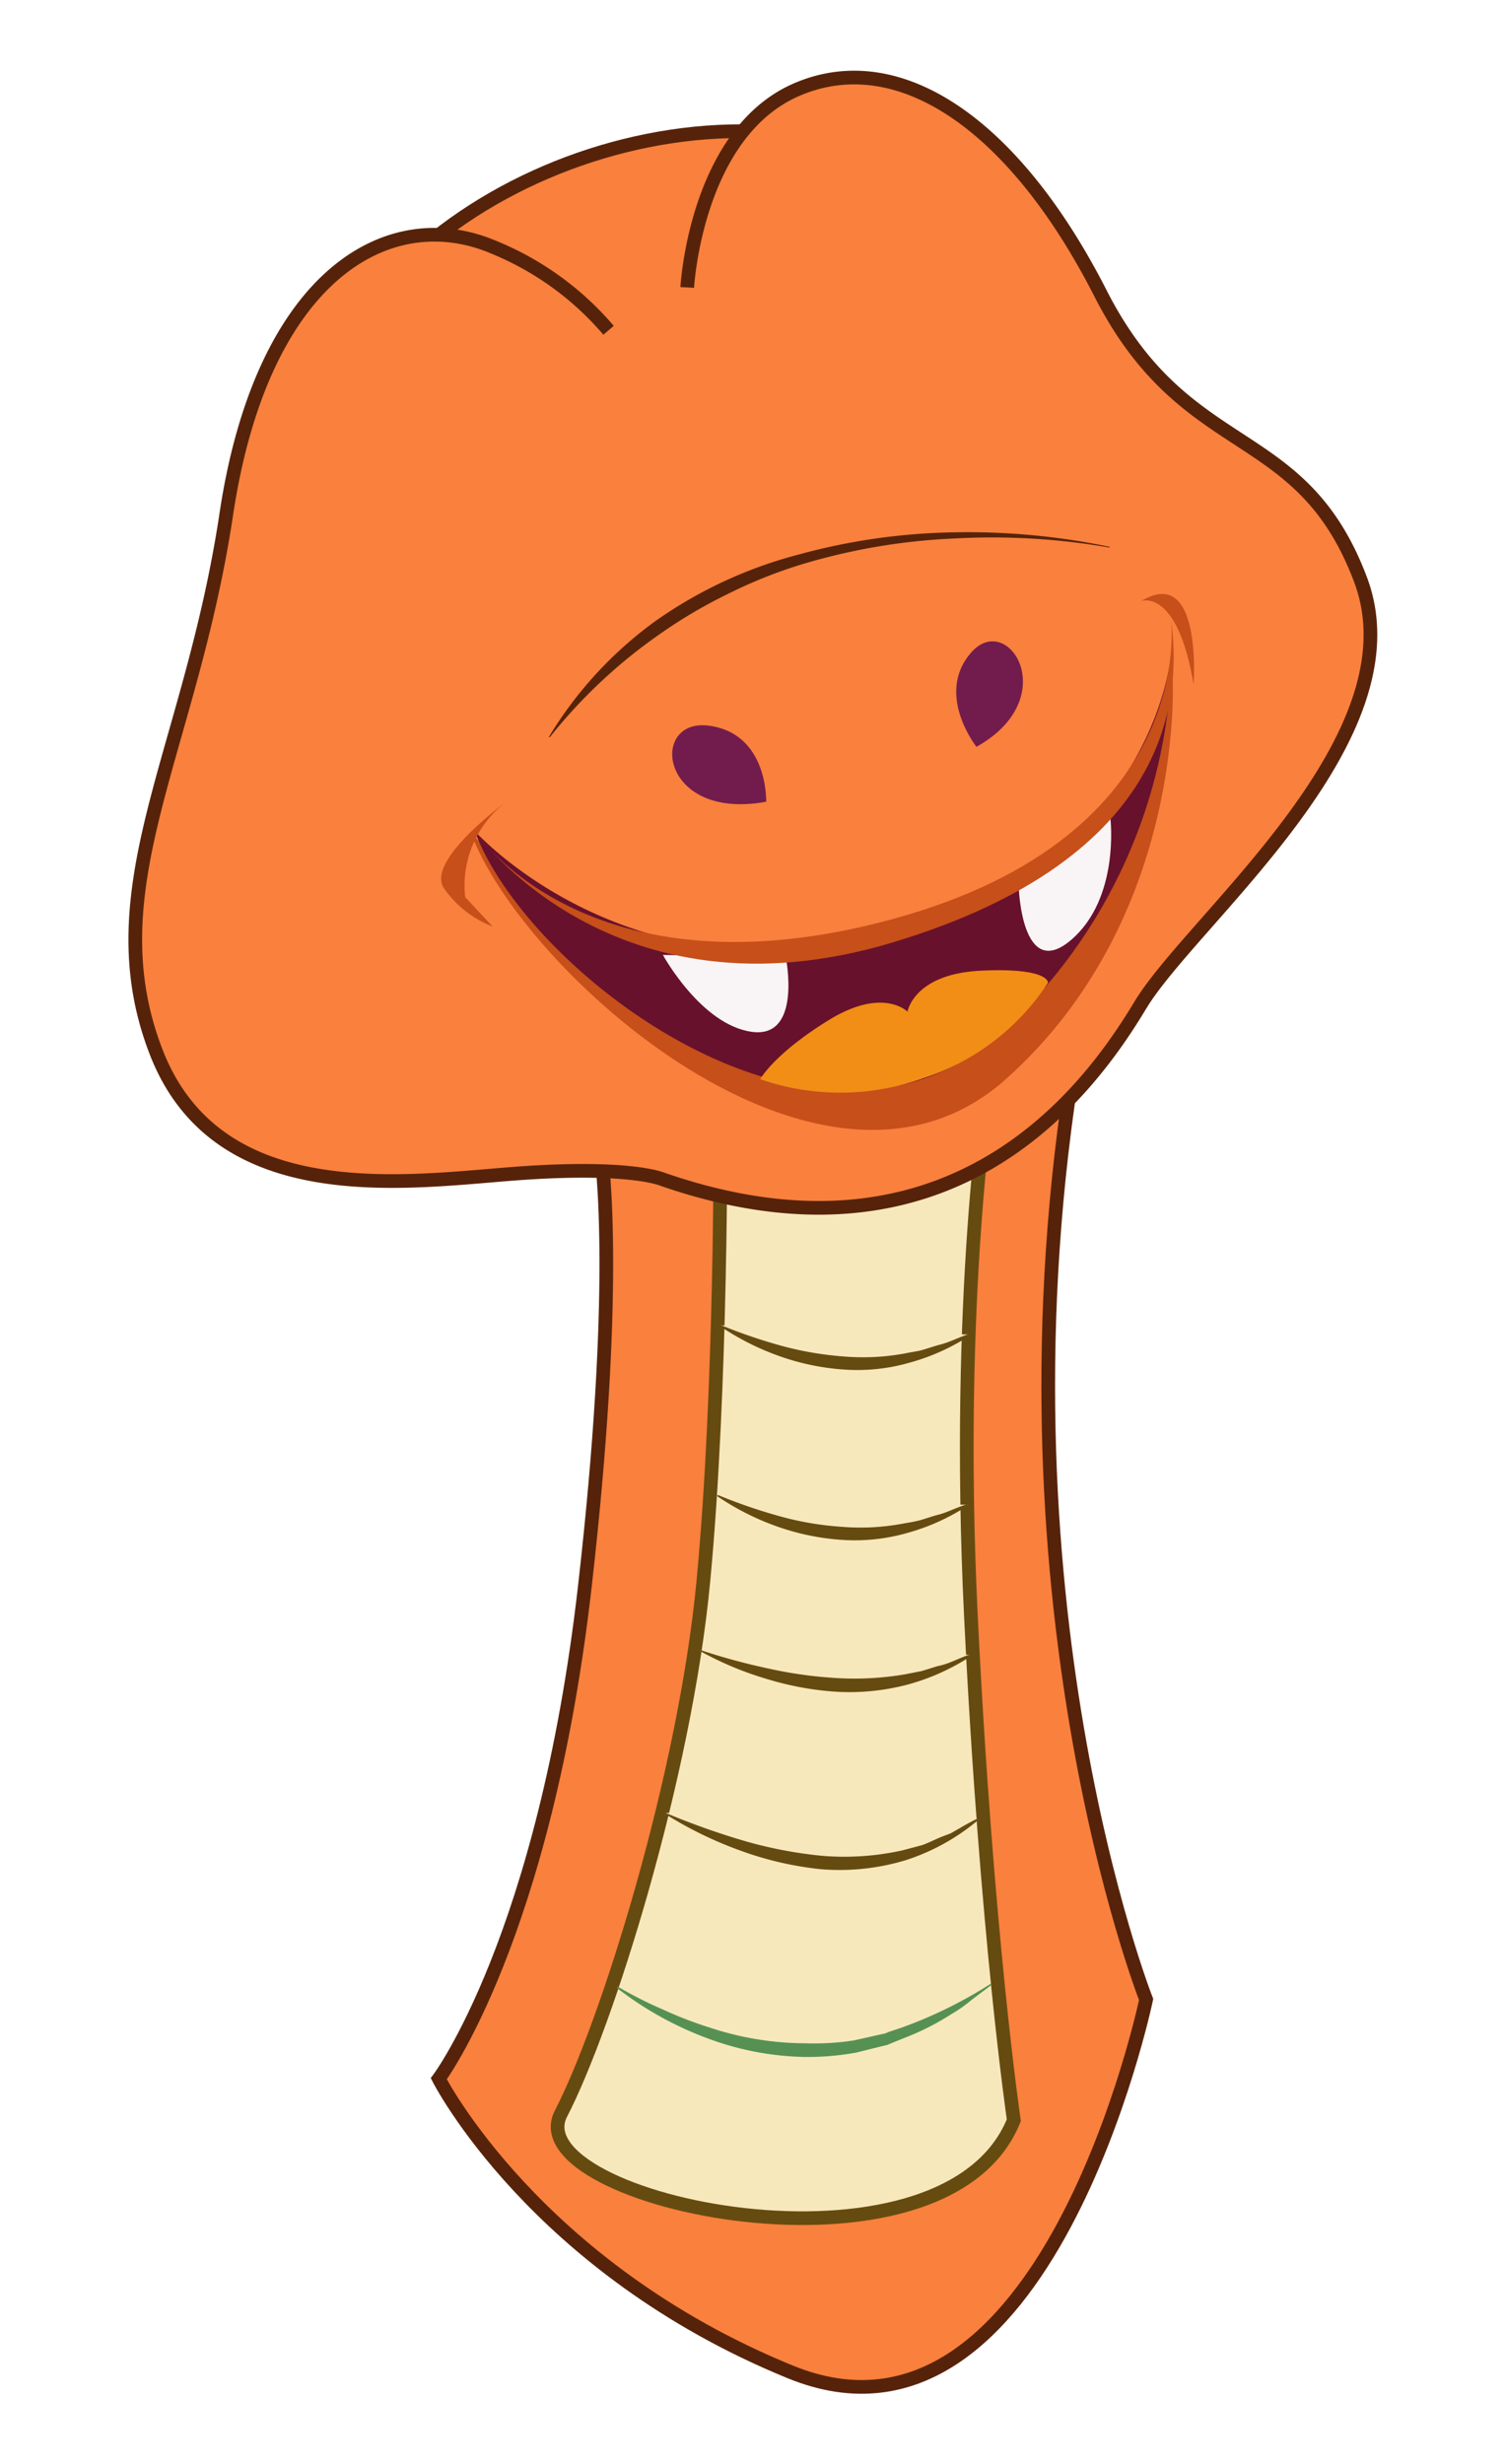 <svg id="Layer_1" data-name="Layer 1" xmlns="http://www.w3.org/2000/svg" viewBox="0 0 110 180"><defs><style>.cls-1,.cls-7{fill:#f9803d;}.cls-1{stroke:#56230a;}.cls-1,.cls-2{stroke-miterlimit:10;}.cls-2,.cls-3{fill:#f7e8bc;}.cls-2{stroke:#664b10;}.cls-4{fill:#664b10;}.cls-5{fill:#569153;}.cls-6{fill:#721c4d;}.cls-8{fill:#56230a;}.cls-9{fill:#c64f1a;}.cls-10{fill:#68112c;}.cls-11{fill:#f9f4f5;}.cls-12{fill:#f28d16;}</style></defs><path class="cls-1" d="M43.61,82s.06.23.14.74c.41,2.52,1.43,11.78-1,33.12-2.93,25.68-10.68,36-10.68,36s7,13.79,25.7,21.42,26-27.21,26-27.21-11.71-29.71-5.17-69S43.61,82,43.61,82Z"/><path class="cls-2" d="M52.65,82.15s.12,19-1.24,33.35S44.32,148,41,154.41s28,13.15,33.1.48c0,0-2-13.53-3.14-36.9S72.3,79.21,72.3,79.21Z"/><path class="cls-3" d="M52.6,96.82s9.25,6.79,18.3.68"/><path class="cls-4" d="M52.63,96.78a39.27,39.27,0,0,0,4.54,1.55,24.12,24.12,0,0,0,4.57.77,16.71,16.71,0,0,0,4.57-.26c.38-.08.77-.12,1.14-.23l1.13-.35c.79-.17,1.48-.58,2.29-.81l.06.09a15.62,15.62,0,0,1-4.42,2,13.86,13.86,0,0,1-4.84.51,17.69,17.69,0,0,1-4.76-1,19.09,19.09,0,0,1-4.34-2.21Z"/><path class="cls-5" d="M45.17,145.14a29.18,29.18,0,0,0,3.3,1.67,28.7,28.7,0,0,0,3.4,1.31,22.42,22.42,0,0,0,7,1.15,19.13,19.13,0,0,0,3.54-.21l1.74-.39.44-.1c.14,0,.27-.11.42-.15l.85-.28a32.53,32.53,0,0,0,6.57-3.23l.06.08L71,146.11a10.77,10.77,0,0,1-1.53,1.07,18.81,18.81,0,0,1-3.32,1.68l-.87.35-.43.18-.46.11-1.81.45a20.17,20.17,0,0,1-3.72.32,21.43,21.43,0,0,1-7.3-1.42,24.82,24.82,0,0,1-6.49-3.64Z"/><path class="cls-3" d="M48.54,132.44s13.24,8.95,23,.41"/><path class="cls-4" d="M48.56,132.4a54.43,54.43,0,0,0,5.76,2.06,31.18,31.18,0,0,0,5.84,1.12,19.6,19.6,0,0,0,5.82-.41l1.43-.38c.47-.17.91-.4,1.37-.59l.71-.27.66-.38c.44-.26.89-.5,1.36-.74l.07.08a15.68,15.68,0,0,1-5.37,3,16.68,16.68,0,0,1-6.13.67,24.37,24.37,0,0,1-6-1.38,28.28,28.28,0,0,1-5.55-2.72Z"/><path class="cls-3" d="M51.17,120.59s10.71,6.41,19.76.3"/><path class="cls-4" d="M51.2,120.54c1.66.56,3.32,1,5,1.36a31.19,31.19,0,0,0,5,.69,21.91,21.91,0,0,0,4.92-.27l1.23-.24,1.2-.37c.86-.16,1.58-.62,2.44-.87l.06.09a16.16,16.16,0,0,1-4.73,2.14,16.73,16.73,0,0,1-5.18.52,22.24,22.24,0,0,1-5.11-.94,24.06,24.06,0,0,1-4.8-2Z"/><path class="cls-3" d="M52.46,109.26s9.25,6.79,18.3.68"/><path class="cls-4" d="M52.49,109.22A38.78,38.78,0,0,0,57,110.77a22.42,22.42,0,0,0,4.56.77,16.71,16.71,0,0,0,4.57-.26,11.7,11.7,0,0,0,1.15-.23l1.12-.35c.79-.17,1.48-.58,2.29-.8l.06.08a15.69,15.69,0,0,1-4.41,2,13.94,13.94,0,0,1-4.85.51,17.69,17.69,0,0,1-4.76-1,19.09,19.09,0,0,1-4.34-2.21Z"/><ellipse class="cls-1" cx="48.66" cy="29.73" rx="26.91" ry="19.17" transform="translate(-7.07 17.65) rotate(-19.19)"/><path class="cls-1" d="M50.23,21s.61-11.32,8.06-14.48S74.15,9.1,80.44,21.44s14.63,9.3,19,20.9-12.31,24.8-16.1,31.1-13.82,20-34.89,12.72c0,0-2.18-1-10.13-.47S16,88.76,11.4,76.82,13.92,55,16.54,37.56,28.4,14.77,36.11,18.07a21.9,21.9,0,0,1,8.37,6.06"/><path class="cls-6" d="M56,58.57s.16-5-4.21-5.56S48.18,60,56,58.57Z"/><path class="cls-6" d="M71.37,54.56S68.3,50.69,71,47.65,77.73,51,71.37,54.56Z"/><path class="cls-7" d="M81.1,40s-27-6.16-40.95,13.87"/><path class="cls-8" d="M81.09,40a50.33,50.33,0,0,0-11.36-.66,45.36,45.36,0,0,0-11.17,1.9,34.89,34.89,0,0,0-5.24,2.09,36.22,36.22,0,0,0-4.86,2.83,37.92,37.92,0,0,0-8.27,7.69l-.08,0a28.89,28.89,0,0,1,7.77-8.46,32.25,32.25,0,0,1,10.46-4.87,45.58,45.58,0,0,1,11.37-1.63,50.7,50.7,0,0,1,11.4,1.06Z"/><path class="cls-9" d="M85.7,49.24s1.17,17.69-12.2,29.61S38.07,70.9,34.4,60.78c0,0,11.82,14.6,31.15,9.15S85.7,49.24,85.7,49.24Z"/><path class="cls-10" d="M85.64,47.41A38.16,38.16,0,0,1,73.06,75.53C59.69,87.45,38.38,70.84,34.71,60.72c0,0,11.45,12.83,30.78,7.38S85.64,47.41,85.64,47.41Z"/><path class="cls-11" d="M81.16,59.8s.7,5.83-2.89,8.88-3.81-3.84-3.81-3.84Z"/><path class="cls-11" d="M48.45,69.76s2.79,5.11,6.5,5.62,2.48-5.47,2.48-5.47Z"/><path class="cls-9" d="M85.59,45.24S87.67,61,65.29,67.13s-30.58-6.41-30.58-6.41,10,14.34,30.6,8.11S86.34,50.68,85.59,45.24Z"/><path class="cls-12" d="M76.6,71.79s.09-1.11-4.87-.88-5.4,3-5.4,3-1.78-1.84-5.77.62-5,4.31-5,4.31a17.9,17.9,0,0,0,11.94-.08A17.19,17.19,0,0,0,76.6,71.79Z"/><path class="cls-9" d="M83.42,43.91s2.62-1,3.82,6.08C87.24,50,87.89,41.21,83.42,43.91Z"/><path class="cls-9" d="M37.19,58.44A7.65,7.65,0,0,0,34,65.54l2,2.14a7.68,7.68,0,0,1-3.53-2.76C31,62.86,37.19,58.44,37.19,58.44Z"/></svg>
